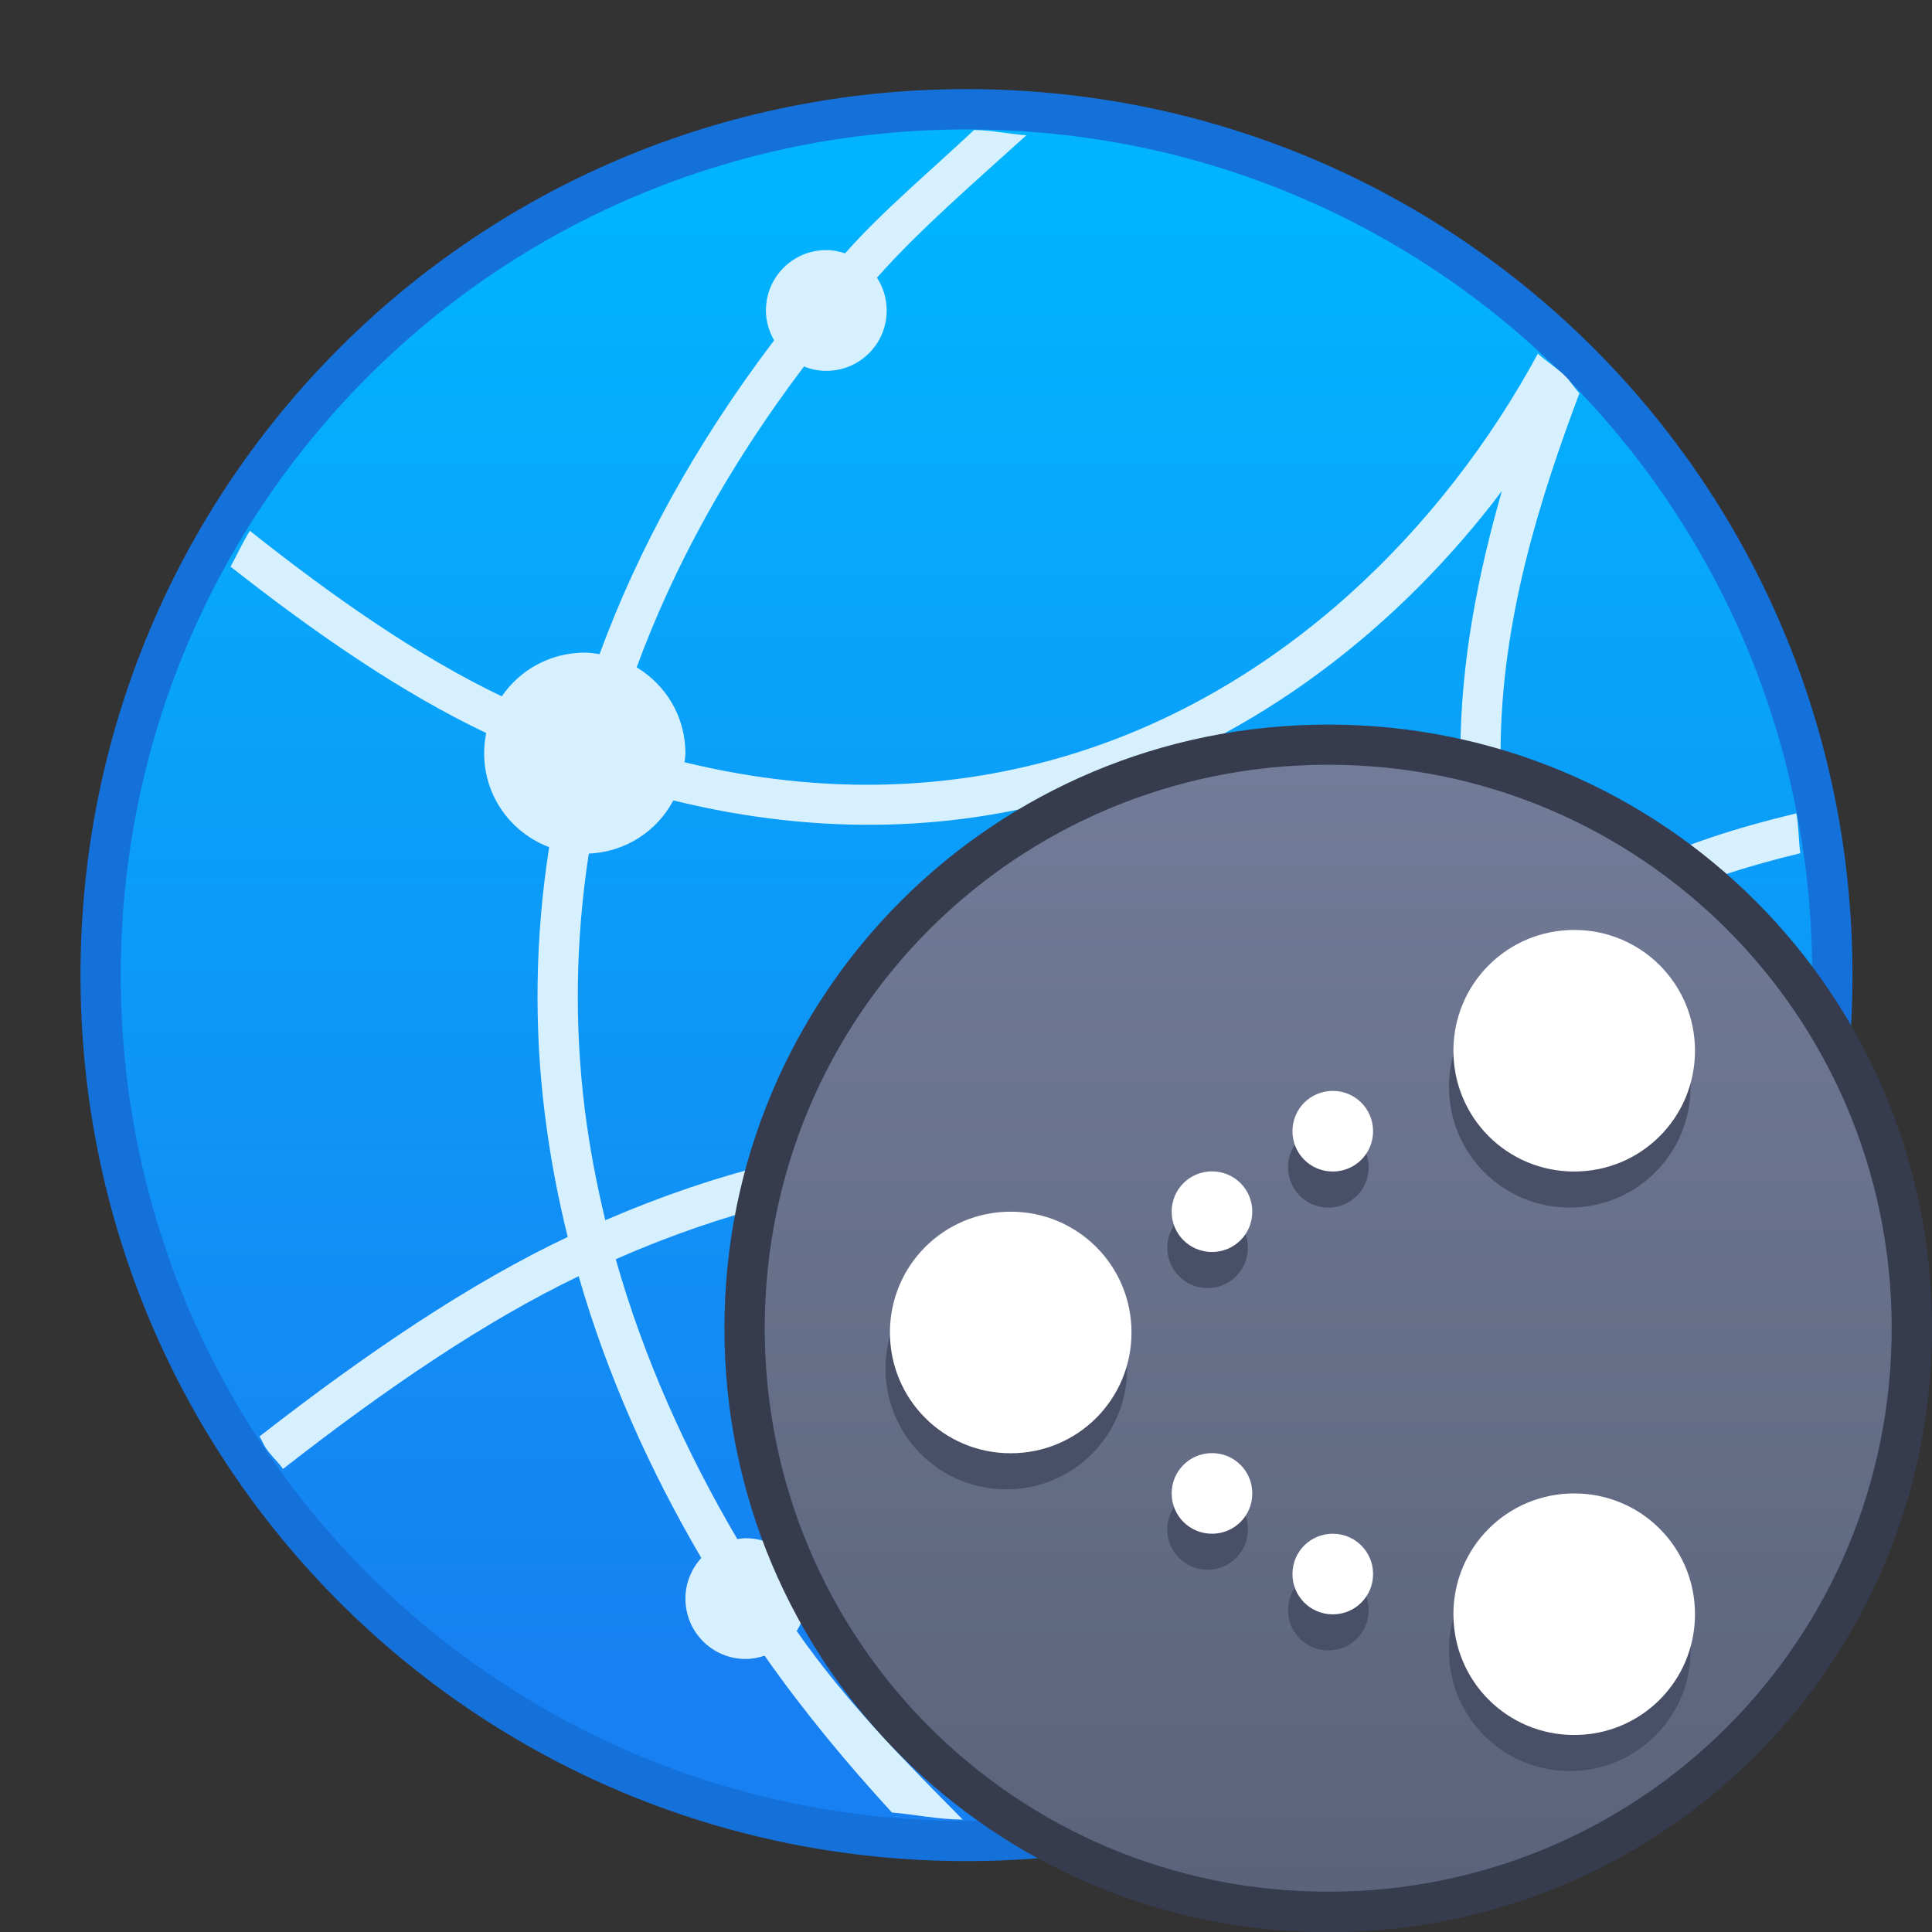 <?xml version="1.0" encoding="UTF-8" standalone="no"?>
<!-- Created with Inkscape (http://www.inkscape.org/) -->

<svg
   xmlns:dc="http://purl.org/dc/elements/1.1/"
   xmlns:cc="http://creativecommons.org/ns#"
   xmlns:rdf="http://www.w3.org/1999/02/22-rdf-syntax-ns#"
   xmlns:svg="http://www.w3.org/2000/svg"
   xmlns="http://www.w3.org/2000/svg"
   xmlns:xlink="http://www.w3.org/1999/xlink"
   xmlns:sodipodi="http://sodipodi.sourceforge.net/DTD/sodipodi-0.dtd"
   xmlns:inkscape="http://www.inkscape.org/namespaces/inkscape"
   width="48"
   height="48"
   viewBox="0 0 12.7 12.7"
   version="1.1"
   id="svg1399"
   inkscape:version="0.92.4 5da689c313, 2019-01-14"
   sodipodi:docname="yast-nfs-server.svg">
  <rect x="0" y="0" width="12.7" height="12.7" fill="#333333" stroke="none"/>
  <defs
     id="defs1393">
    <linearGradient
       gradientTransform="translate(-4.276,-10.591)"
       inkscape:collect="always"
       xlink:href="#linearGradient4582"
       id="linearGradient920"
       x1="2.351"
       y1="312.643"
       x2="2.351"
       y2="305.235"
       gradientUnits="userSpaceOnUse" />
    <linearGradient
       inkscape:collect="always"
       id="linearGradient4582">
      <stop
         style="stop-color:#5b637b;stop-opacity:1"
         offset="0"
         id="stop4578" />
      <stop
         style="stop-color:#727b97;stop-opacity:1"
         offset="1"
         id="stop4580" />
    </linearGradient>
    <linearGradient
       inkscape:collect="always"
       xlink:href="#linearGradient4565"
       id="linearGradient1700"
       gradientUnits="userSpaceOnUse"
       gradientTransform="matrix(0.246,0,0,0.246,-455.963,1531.083)"
       x1="2102.834"
       y1="-4960.827"
       x2="2102.834"
       y2="-5114.236" />
    <linearGradient
       inkscape:collect="always"
       id="linearGradient4565">
      <stop
         style="stop-color:#1780f2;stop-opacity:1"
         offset="0"
         id="stop4561" />
      <stop
         style="stop-color:#02b3fe;stop-opacity:1"
         offset="1"
         id="stop4563" />
    </linearGradient>
  </defs>
  <sodipodi:namedview
     id="base"
     pagecolor="#ffffff"
     bordercolor="#666666"
     borderopacity="1.0"
     inkscape:pageopacity="0.0"
     inkscape:pageshadow="2"
     inkscape:zoom="11.2"
     inkscape:cx="18.727839"
     inkscape:cy="3.9051807"
     inkscape:document-units="mm"
     inkscape:current-layer="layer1"
     showgrid="false"
     inkscape:showpageshadow="false"
     units="px"
     inkscape:window-width="1920"
     inkscape:window-height="999"
     inkscape:window-x="0"
     inkscape:window-y="0"
     inkscape:window-maximized="1" />
  <g
     inkscape:label="Capa 1"
     inkscape:groupmode="layer"
     id="layer1"
     transform="translate(0,-284.3)">
    <g
       id="g2856"
       transform="translate(10.657,-5.317)">
      <g
         transform="matrix(0.361,0,0,0.361,-9.382,189.851)"
         id="g1841">
        <path
           style="opacity:1;fill:#1571da;fill-opacity:1;stroke:none;stroke-width:0.23;stroke-miterlimit:4;stroke-dasharray:none;stroke-opacity:1"
           d="m 14.067,277.983 h 1.8e-5 c 8.938,0 16.133,7.195 16.133,16.133 0,8.938 -7.195,16.133 -16.133,16.133 h -1.8e-5 c -8.938,0 -16.133,-7.195 -16.133,-16.133 0,-8.938 7.195,-16.133 16.133,-16.133 z"
           id="rect4544-5-5-9-9"
           inkscape:connector-curvature="0" />
        <g
           transform="matrix(0.7,0,0,0.7,-2.733,90.662)"
           id="layer1-7"
           inkscape:label="Capa 1">
          <g
             transform="translate(-37,-2)"
             id="g2425-5">
            <path
               style="opacity:1;fill:url(#linearGradient1700);fill-opacity:1;stroke:none;stroke-width:0.314;stroke-miterlimit:4;stroke-dasharray:none;stroke-opacity:1"
               d="m 61,270.65 h 2.4e-5 C 73.188,270.65 83,280.462 83,292.65 83,304.838 73.188,314.65 61,314.65 h -2.4e-5 c -12.188,0 -22,-9.812 -22,-22 0,-12.188 9.812,-22 22,-22 z"
               id="rect4544-5-5-9"
               inkscape:connector-curvature="0" />
          </g>
        </g>
        <path
           inkscape:connector-curvature="0"
           style="opacity:1;vector-effect:none;fill:#d7f0fe;fill-opacity:1;stroke:none;stroke-width:1;stroke-linecap:round;stroke-linejoin:round;stroke-miterlimit:4;stroke-dasharray:none;stroke-dashoffset:0;stroke-opacity:1"
           d="m -38.531,5.148 c -0.437,-0.031 -0.854,-0.127 -1.299,-0.131 -1.087,1.021 -2.302,2.039 -3.203,3.064 C -43.181,8.034 -43.335,8 -43.5,8 -44.331,8 -45,8.669 -45,9.5 c 0,0.272 0.078,0.523 0.203,0.742 -1.981,2.615 -3.39,5.224 -4.336,7.795 C -49.253,18.019 -49.374,18 -49.5,18 c -0.859,0 -1.613,0.43 -2.062,1.086 -2.012,-0.961 -4.116,-2.411 -6.258,-4.113 -0.177,0.286 -0.317,0.595 -0.48,0.891 2.161,1.7 4.294,3.157 6.352,4.133 C -51.982,20.159 -52,20.328 -52,20.5 c 0,1.072 0.671,1.975 1.615,2.332 -0.353,2.26 -0.374,4.471 -0.111,6.604 0.129,1.047 0.322,2.075 0.572,3.08 -2.435,1.151 -5.008,2.892 -7.656,4.955 0.059,0.091 0.096,0.197 0.156,0.287 0.126,0.187 0.296,0.337 0.428,0.52 2.553,-1.993 5.023,-3.674 7.344,-4.787 0.719,2.492 1.779,4.837 3.047,7 C -46.849,40.757 -47,41.109 -47,41.5 c 0,0.831 0.669,1.5 1.5,1.5 0.165,0 0.319,-0.034 0.467,-0.082 0.99,1.411 2.062,2.694 3.162,3.895 0.589,0.052 1.157,0.173 1.76,0.176 -1.423,-1.442 -2.868,-2.884 -4.125,-4.684 C -44.088,42.072 -44,41.797 -44,41.5 c 0,-0.831 -0.669,-1.5 -1.5,-1.5 -0.072,0 -0.141,0.012 -0.211,0.021 -1.265,-2.152 -2.32,-4.482 -3.02,-6.953 2.742,-1.202 5.333,-1.823 7.807,-1.982 C -40.661,32.185 -39.682,33 -38.5,33 c 1.083,0 1.993,-0.685 2.342,-1.645 1.777,0.322 3.502,0.876 5.186,1.631 -0.921,3.905 -0.415,8.06 0.977,11.387 0.295,-0.161 0.6,-0.304 0.887,-0.479 -1.243,-3.054 -1.728,-6.897 -0.941,-10.469 2.441,1.207 4.784,2.91 7.096,4.793 0.116,-0.162 0.267,-0.295 0.379,-0.461 0.075,-0.112 0.12,-0.244 0.193,-0.357 -2.396,-1.947 -4.838,-3.715 -7.412,-4.965 0.498,-1.709 1.302,-3.328 2.465,-4.756 C -26.928,27.879 -26.481,28 -26,28 c 0.155,0 0.304,-0.022 0.453,-0.045 0.005,0.007 0.009,0.014 0.014,0.021 1.176,1.646 3.131,3.005 5.52,4.172 0.096,-0.314 0.207,-0.62 0.289,-0.939 -2.075,-1.036 -3.779,-2.21 -4.824,-3.596 C -23.628,27.102 -23,26.132 -23,25 c 0,-0.244 -0.037,-0.478 -0.092,-0.705 1.097,-0.56 2.394,-0.974 3.789,-1.312 -0.047,-0.326 -0.038,-0.669 -0.1,-0.99 -1.49,0.357 -2.882,0.799 -4.068,1.404 C -24.002,22.558 -24.93,22 -26,22 c -0.226,0 -0.444,0.029 -0.656,0.076 C -26.712,21.554 -26.75,21.029 -26.75,20.5 c 0,-3.304 0.997,-6.376 1.959,-8.945 -0.125,-0.131 -0.218,-0.29 -0.346,-0.418 -0.209,-0.209 -0.467,-0.364 -0.686,-0.564 -2.361,4.355 -6.35,8.341 -11.576,9.949 -2.877,0.885 -6.114,1.056 -9.623,0.201 C -47.015,20.648 -47,20.576 -47,20.5 c 0,-0.911 -0.487,-1.698 -1.211,-2.135 0.903,-2.456 2.251,-4.955 4.156,-7.473 C -43.883,10.961 -43.697,11 -43.5,11 c 0.831,0 1.5,-0.669 1.5,-1.5 0,-0.301 -0.09,-0.58 -0.242,-0.814 1.042,-1.178 2.409,-2.358 3.711,-3.537 z m 11.816,8.83 c -0.582,2.02 -1.033,4.255 -1.033,6.521 0,0.658 0.055,1.317 0.141,1.973 C -28.444,23.004 -29,23.932 -29,25 c 0,0.827 0.331,1.574 0.869,2.115 -1.202,1.479 -2.047,3.146 -2.578,4.895 -1.715,-0.757 -3.48,-1.316 -5.305,-1.645 C -36.085,29.045 -37.161,28 -38.5,28 c -1.244,0 -2.263,0.901 -2.459,2.088 -2.56,0.165 -5.229,0.801 -8.031,2.012 -0.221,-0.913 -0.397,-1.84 -0.514,-2.785 -0.251,-2.042 -0.229,-4.159 0.104,-6.324 0.916,-0.036 1.695,-0.559 2.1,-1.32 3.699,0.912 7.138,0.75 10.197,-0.191 4.32,-1.329 7.864,-4.151 10.389,-7.5 z"
           id="path1818"
           transform="matrix(0.733,0,0,0.733,43.4,275.05)" />
      </g>
      <path
         inkscape:connector-curvature="0"
         style="fill:#363c4d;fill-opacity:1;stroke:none;stroke-width:0.389;stroke-linecap:round;stroke-linejoin:round;stroke-miterlimit:4;stroke-dasharray:none;stroke-opacity:1"
         d="m -1.926,294.38 c 2.199,0 3.969,1.77 3.969,3.969 0,2.199 -1.77,3.969 -3.969,3.969 -2.199,0 -3.969,-1.77 -3.969,-3.969 0,-2.199 1.77,-3.969 3.969,-3.969 z"
         id="rect4496-2-5" />
      <path
         inkscape:connector-curvature="0"
         style="fill:url(#linearGradient920);fill-opacity:1;stroke:none;stroke-width:0.371;stroke-linecap:round;stroke-linejoin:round;stroke-miterlimit:4;stroke-dasharray:none;stroke-opacity:1"
         d="m -1.926,294.644 c 2.052,0 3.704,1.652 3.704,3.704 0,2.052 -1.652,3.704 -3.704,3.704 -2.052,0 -3.704,-1.652 -3.704,-3.704 0,-2.052 1.652,-3.704 3.704,-3.704 z"
         id="rect4570-9-6-3-6" />
      <g
         style="fill:#484f66;fill-opacity:1"
         inkscape:label="Capa 1"
         id="layer1-1-2"
         transform="translate(-10.657,5.582)">
        <g
           style="fill:#484f66;fill-opacity:1"
           id="g2324-3"
           transform="translate(15.301,-4.415)">
          <path
             id="rect1638-7"
             d="m -4.982,294.8 c -0.44,0 -0.794,0.354 -0.794,0.794 0,0.44 0.354,0.794 0.794,0.794 0.44,0 0.794,-0.354 0.794,-0.794 0,-0.44 -0.354,-0.794 -0.794,-0.794 z m -1.587,1.058 c -0.147,0 -0.265,0.118 -0.265,0.265 0,0.147 0.118,0.265 0.265,0.265 0.147,0 0.265,-0.118 0.265,-0.265 0,-0.147 -0.118,-0.265 -0.265,-0.265 z m -0.794,0.529 c -0.147,0 -0.265,0.118 -0.265,0.265 0,0.147 0.118,0.265 0.265,0.265 0.147,0 0.265,-0.118 0.265,-0.265 0,-0.147 -0.118,-0.265 -0.265,-0.265 z m -1.323,0.265 c -0.44,0 -0.794,0.354 -0.794,0.794 0,0.44 0.354,0.794 0.794,0.794 0.44,0 0.794,-0.354 0.794,-0.794 0,-0.44 -0.354,-0.794 -0.794,-0.794 z m 1.323,1.587 c -0.147,0 -0.265,0.118 -0.265,0.265 0,0.147 0.118,0.265 0.265,0.265 0.147,0 0.265,-0.118 0.265,-0.265 0,-0.147 -0.118,-0.265 -0.265,-0.265 z m 2.381,0.265 c -0.44,0 -0.794,0.354 -0.794,0.794 0,0.44 0.354,0.794 0.794,0.794 0.44,0 0.794,-0.354 0.794,-0.794 0,-0.44 -0.354,-0.794 -0.794,-0.794 z m -1.587,0.265 c -0.147,0 -0.265,0.118 -0.265,0.265 0,0.147 0.118,0.265 0.265,0.265 0.147,0 0.265,-0.118 0.265,-0.265 0,-0.147 -0.118,-0.265 -0.265,-0.265 z"
             style="opacity:1;fill:#484f66;fill-opacity:1;stroke:none;stroke-width:0.529;stroke-linecap:round;stroke-linejoin:round;stroke-miterlimit:4;stroke-dasharray:none;stroke-opacity:1"
             inkscape:connector-curvature="0" />
        </g>
      </g>
      <g
         style="fill:#ffffff;fill-opacity:1"
         inkscape:label="Capa 1"
         id="layer1-1"
         transform="translate(-10.628,5.345)">
        <g
           style="fill:#ffffff;fill-opacity:1"
           id="g2324"
           transform="translate(15.301,-4.415)">
          <path
             id="rect1638"
             d="m -4.982,294.8 c -0.44,0 -0.794,0.354 -0.794,0.794 0,0.44 0.354,0.794 0.794,0.794 0.44,0 0.794,-0.354 0.794,-0.794 0,-0.44 -0.354,-0.794 -0.794,-0.794 z m -1.587,1.058 c -0.147,0 -0.265,0.118 -0.265,0.265 0,0.147 0.118,0.265 0.265,0.265 0.147,0 0.265,-0.118 0.265,-0.265 0,-0.147 -0.118,-0.265 -0.265,-0.265 z m -0.794,0.529 c -0.147,0 -0.265,0.118 -0.265,0.265 0,0.147 0.118,0.265 0.265,0.265 0.147,0 0.265,-0.118 0.265,-0.265 0,-0.147 -0.118,-0.265 -0.265,-0.265 z m -1.323,0.265 c -0.44,0 -0.794,0.354 -0.794,0.794 0,0.44 0.354,0.794 0.794,0.794 0.44,0 0.794,-0.354 0.794,-0.794 0,-0.44 -0.354,-0.794 -0.794,-0.794 z m 1.323,1.587 c -0.147,0 -0.265,0.118 -0.265,0.265 0,0.147 0.118,0.265 0.265,0.265 0.147,0 0.265,-0.118 0.265,-0.265 0,-0.147 -0.118,-0.265 -0.265,-0.265 z m 2.381,0.265 c -0.44,0 -0.794,0.354 -0.794,0.794 0,0.44 0.354,0.794 0.794,0.794 0.44,0 0.794,-0.354 0.794,-0.794 0,-0.44 -0.354,-0.794 -0.794,-0.794 z m -1.587,0.265 c -0.147,0 -0.265,0.118 -0.265,0.265 0,0.147 0.118,0.265 0.265,0.265 0.147,0 0.265,-0.118 0.265,-0.265 0,-0.147 -0.118,-0.265 -0.265,-0.265 z"
             style="opacity:1;fill:#ffffff;fill-opacity:1;stroke:none;stroke-width:0.529;stroke-linecap:round;stroke-linejoin:round;stroke-miterlimit:4;stroke-dasharray:none;stroke-opacity:1"
             inkscape:connector-curvature="0" />
        </g>
      </g>
    </g>
  </g>
</svg>
